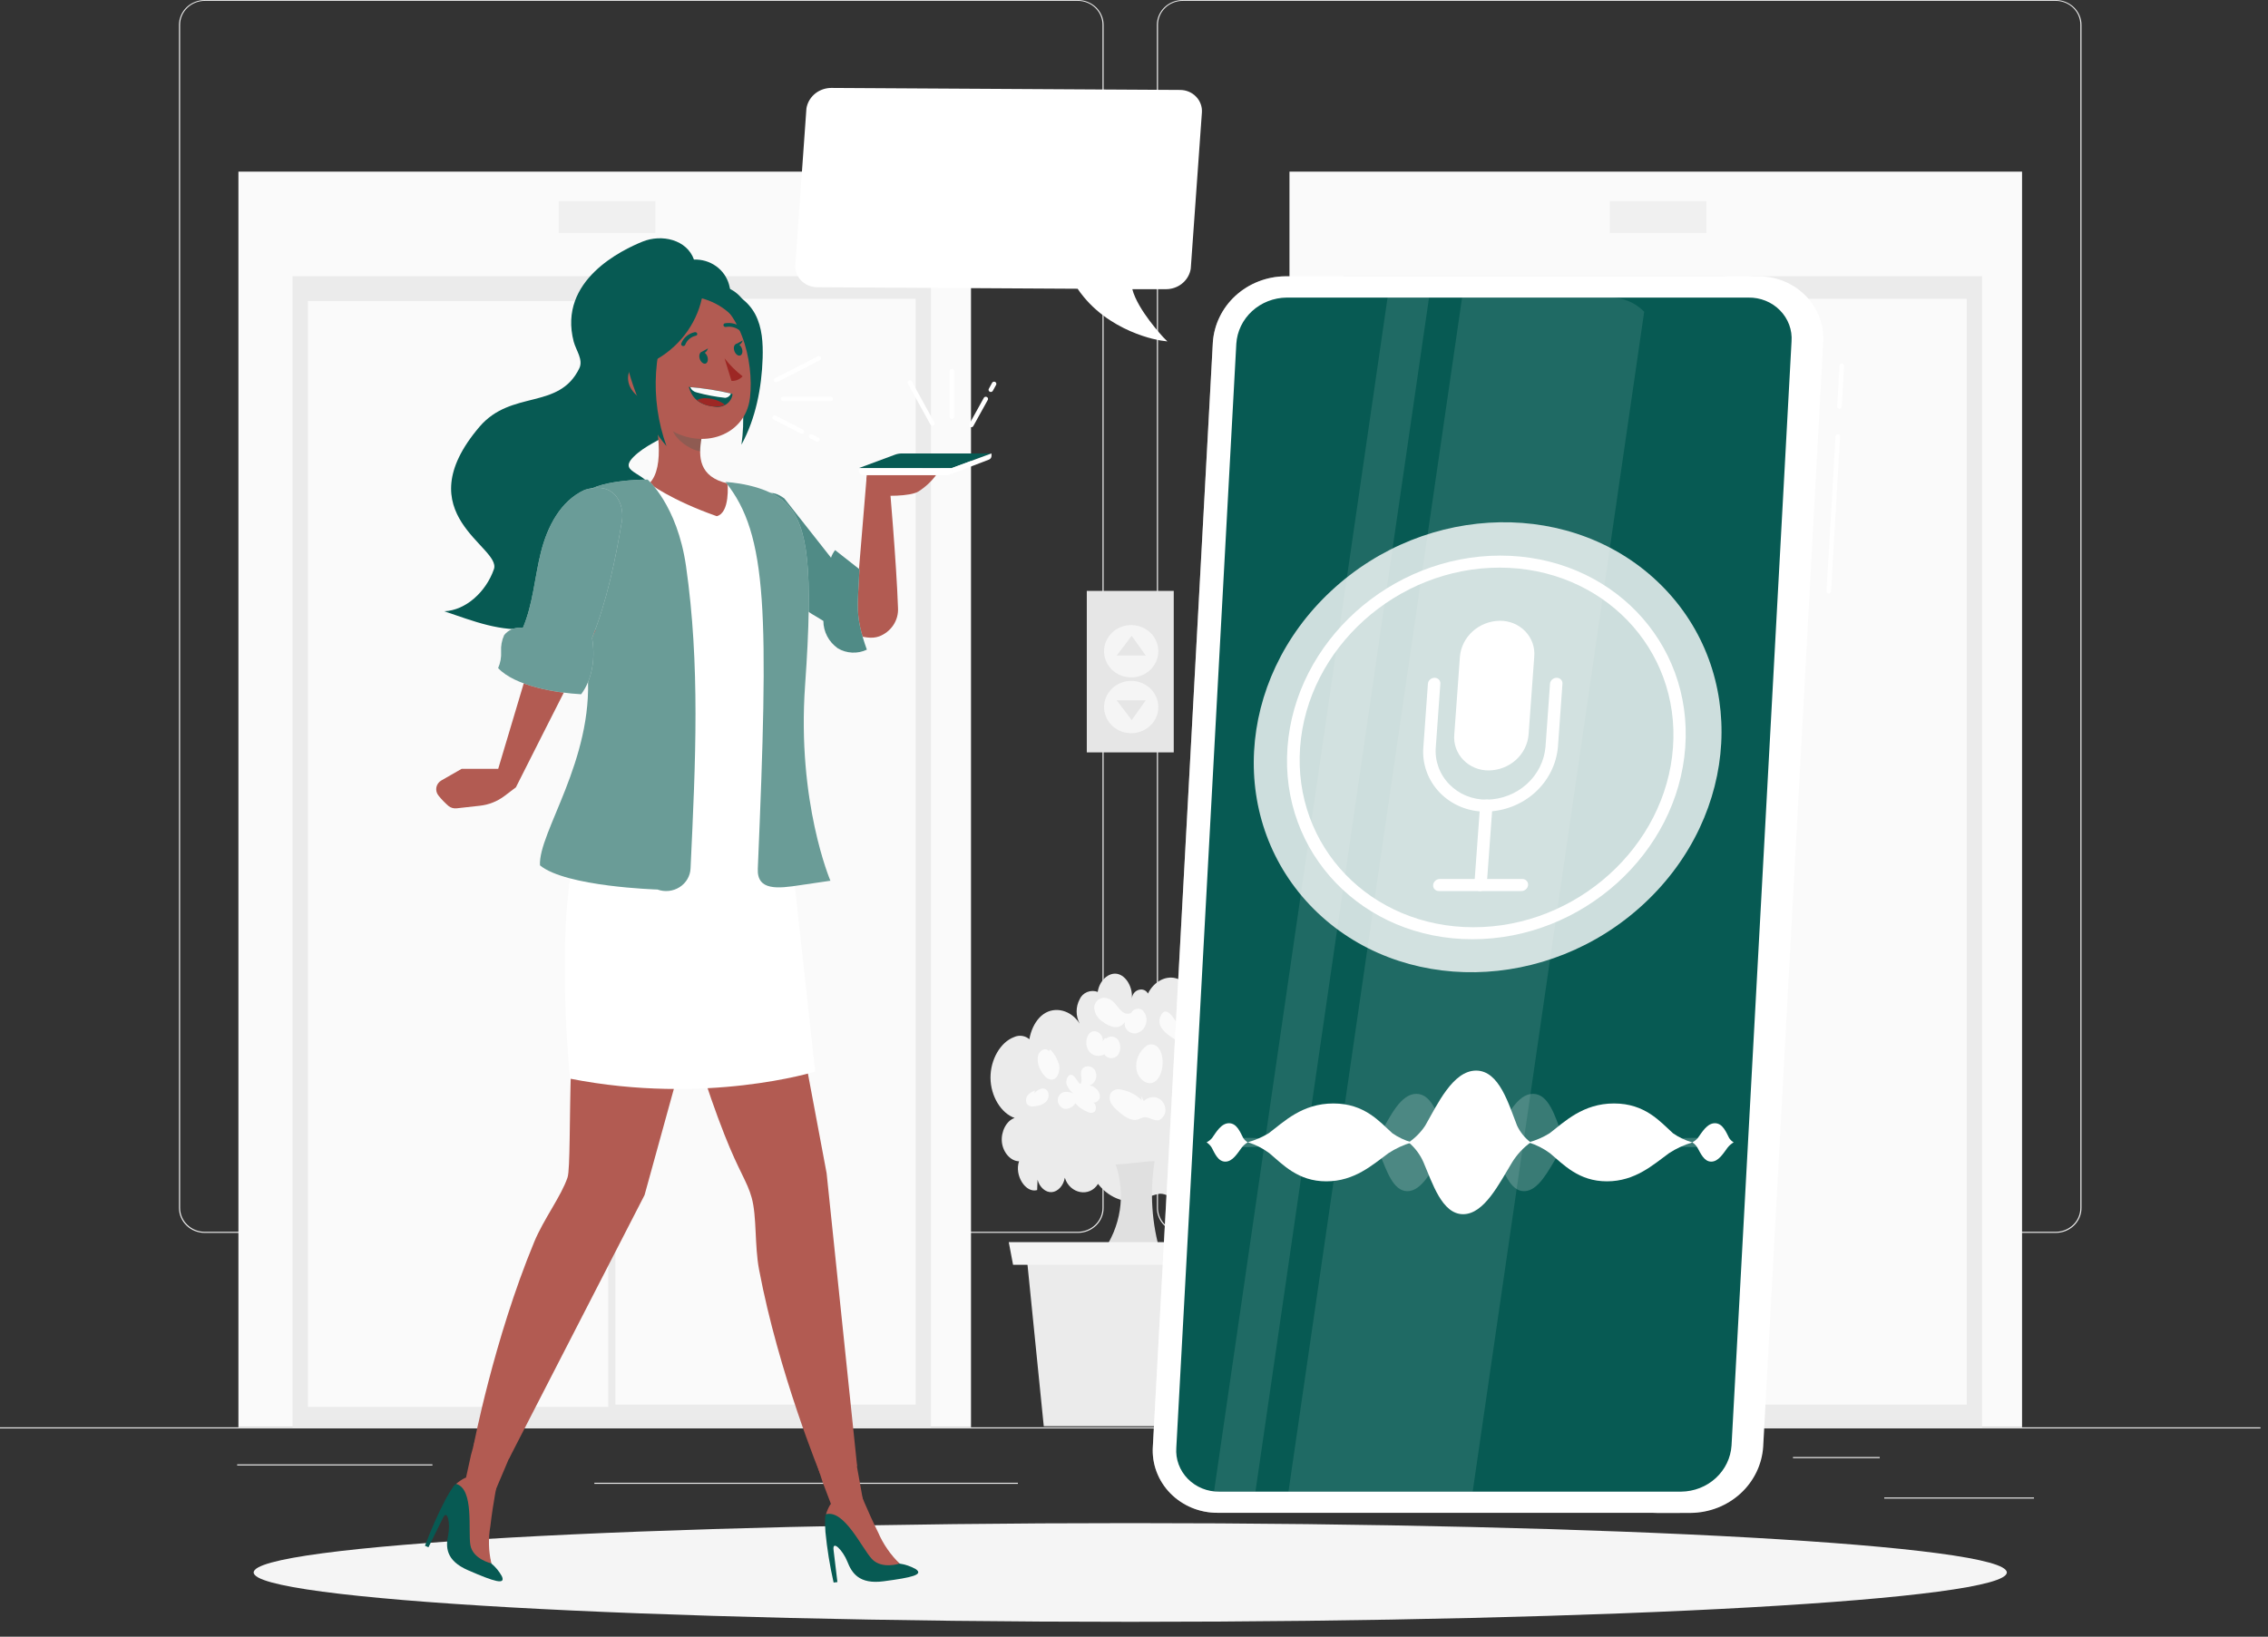 <svg width="151" height="109" viewBox="0 0 151 109" fill="none" xmlns="http://www.w3.org/2000/svg">
<rect x="0" y="0" width="151" height="109" fill="#333333" stroke="none"/>
<path d="M135.42 99.731H125.451V99.803H135.42V99.731Z" fill="#EBEBEB"/>
<path d="M99.697 100.52H97.082V100.593H99.697V100.52Z" fill="#EBEBEB"/>
<path d="M125.15 97.036H119.374V97.109H125.15V97.036Z" fill="#EBEBEB"/>
<path d="M28.791 97.524H15.79V97.597H28.791V97.524Z" fill="#EBEBEB"/>
<path d="M33.378 97.524H31.473V97.597H33.378V97.524Z" fill="#EBEBEB"/>
<path d="M67.77 98.749H39.572V98.822H67.77V98.749Z" fill="#EBEBEB"/>
<path d="M71.758 82.109H13.635C13.179 82.109 12.742 81.935 12.42 81.624C12.098 81.313 11.916 80.891 11.916 80.452V1.643C11.921 1.206 12.103 0.788 12.425 0.48C12.747 0.173 13.182 -1.67604e-05 13.635 1.22019e-09H71.758C71.984 1.22019e-09 72.207 0.043 72.416 0.126C72.625 0.21 72.814 0.332 72.974 0.486C73.133 0.64 73.26 0.822 73.346 1.023C73.433 1.225 73.477 1.44 73.477 1.658V80.452C73.477 80.669 73.433 80.885 73.346 81.086C73.26 81.287 73.133 81.47 72.974 81.624C72.814 81.778 72.625 81.9 72.416 81.983C72.207 82.067 71.984 82.109 71.758 82.109ZM13.635 0.058C13.2 0.059 12.782 0.226 12.474 0.523C12.166 0.82 11.992 1.223 11.992 1.643V80.452C11.992 80.872 12.166 81.275 12.474 81.572C12.782 81.869 13.2 82.036 13.635 82.037H71.758C72.194 82.036 72.612 81.869 72.919 81.572C73.228 81.275 73.401 80.872 73.402 80.452V1.643C73.401 1.223 73.228 0.82 72.919 0.523C72.612 0.226 72.194 0.059 71.758 0.058H13.635Z" fill="#EBEBEB"/>
<path d="M136.865 82.109H78.742C78.286 82.109 77.849 81.935 77.526 81.624C77.204 81.313 77.023 80.891 77.023 80.452V1.643C77.027 1.206 77.21 0.788 77.532 0.48C77.853 0.173 78.288 -1.67604e-05 78.742 1.22019e-09H136.865C137.321 1.22019e-09 137.758 0.175 138.08 0.486C138.402 0.796 138.583 1.218 138.583 1.658V80.452C138.583 80.891 138.402 81.313 138.08 81.624C137.758 81.935 137.321 82.109 136.865 82.109ZM78.742 0.058C78.306 0.059 77.888 0.226 77.58 0.523C77.272 0.82 77.099 1.223 77.098 1.643V80.452C77.099 80.872 77.272 81.275 77.58 81.572C77.888 81.869 78.306 82.036 78.742 82.037H136.865C137.3 82.036 137.718 81.869 138.026 81.572C138.334 81.275 138.507 80.872 138.508 80.452V1.643C138.507 1.223 138.334 0.82 138.026 0.523C137.718 0.226 137.3 0.059 136.865 0.058H78.742Z" fill="#EBEBEB"/>
<path d="M150.5 95.059H0V95.131H150.5V95.059Z" fill="#EBEBEB"/>
<path d="M134.625 11.431H85.851V95.056H134.625V11.431Z" fill="#FAFAFA"/>
<path d="M131.962 18.391H89.46V95.056H131.962V18.391Z" fill="#EBEBEB"/>
<path d="M130.944 19.903H110.948V93.543H130.944V19.903Z" fill="#FAFAFA"/>
<path d="M110.476 20.051H90.481V93.691H110.476V20.051Z" fill="#FAFAFA"/>
<path d="M113.613 13.399H107.18V15.516H113.613V13.399Z" fill="#F0F0F0"/>
<path d="M64.648 11.431H15.874V95.056H64.648V11.431Z" fill="#FAFAFA"/>
<path d="M61.982 18.391H19.48V95.056H61.982V18.391Z" fill="#EBEBEB"/>
<path d="M60.965 19.903H40.969V93.543H60.965V19.903Z" fill="#FAFAFA"/>
<path d="M40.496 20.051H20.501V93.691H40.496V20.051Z" fill="#FAFAFA"/>
<path d="M43.633 13.399H37.201V15.516H43.633V13.399Z" fill="#F0F0F0"/>
<path d="M78.146 39.353H72.357V50.108H78.146V39.353Z" fill="#E6E6E6"/>
<path d="M75.313 41.629C75.671 41.629 76.02 41.732 76.317 41.923C76.614 42.114 76.845 42.386 76.982 42.705C77.118 43.023 77.154 43.373 77.085 43.711C77.015 44.049 76.843 44.36 76.59 44.603C76.338 44.847 76.016 45.013 75.666 45.08C75.315 45.147 74.952 45.113 74.622 44.981C74.292 44.849 74.01 44.626 73.812 44.339C73.613 44.053 73.507 43.716 73.507 43.371C73.507 42.909 73.698 42.466 74.036 42.14C74.375 41.813 74.834 41.629 75.313 41.629Z" fill="#F5F5F5"/>
<path d="M76.283 43.659H74.347L75.347 42.347L76.283 43.659Z" fill="#E6E6E6"/>
<path d="M75.313 45.346C75.671 45.346 76.02 45.448 76.317 45.64C76.614 45.831 76.845 46.103 76.982 46.422C77.118 46.74 77.154 47.09 77.085 47.428C77.015 47.766 76.843 48.077 76.59 48.32C76.338 48.564 76.016 48.73 75.666 48.797C75.315 48.864 74.952 48.83 74.622 48.698C74.292 48.566 74.01 48.343 73.812 48.056C73.613 47.77 73.507 47.433 73.507 47.088C73.507 46.626 73.698 46.183 74.036 45.856C74.375 45.53 74.834 45.346 75.313 45.346Z" fill="#F5F5F5"/>
<path d="M76.283 46.641H74.347L75.347 47.956L76.283 46.641Z" fill="#E6E6E6"/>
<path d="M76.364 66.312C76.722 65.441 77.54 64.953 78.284 65.15C79.027 65.348 79.635 66.204 79.711 67.183C79.95 66.951 80.271 66.817 80.609 66.806C80.948 66.795 81.277 66.909 81.532 67.125C81.82 67.402 82.037 67.741 82.165 68.114C82.292 68.488 82.327 68.885 82.266 69.273C82.868 68.692 83.828 68.931 84.211 69.758C84.593 70.585 84.298 71.79 83.609 72.197C84.072 72.238 84.466 72.801 84.454 73.399C84.442 73.997 84.024 74.534 83.551 74.543C84.021 74.543 84.454 75.06 84.509 75.658C84.563 76.256 84.241 76.883 83.786 77.04C84.262 77.298 84.388 78.254 83.997 78.692C83.606 79.13 82.889 78.855 82.754 78.21C82.743 78.251 82.721 78.288 82.689 78.317C82.658 78.346 82.618 78.366 82.576 78.375C82.533 78.383 82.488 78.38 82.448 78.365C82.407 78.35 82.371 78.325 82.344 78.291C82.292 78.209 82.271 78.111 82.285 78.015C82.299 77.919 82.348 77.831 82.423 77.766C82.206 78.135 81.661 77.963 81.601 77.51C81.76 78.561 80.731 79.543 79.997 79.055C80.083 79.275 80.082 79.518 79.994 79.737C79.906 79.957 79.738 80.138 79.521 80.245C79.133 80.382 78.723 80.187 78.362 79.969C78.001 79.752 77.625 79.493 77.224 79.499C76.867 79.557 76.522 79.675 76.207 79.847C75.135 80.266 73.898 79.865 73.104 78.846C72.547 79.757 71.228 79.514 70.894 78.436C70.81 78.953 70.434 79.366 70.024 79.395C69.615 79.424 69.209 79.069 69.079 78.567L69.052 79.258C68.282 79.482 67.52 78.265 67.848 77.339C67.297 77.339 66.777 76.758 66.704 76.064C66.632 75.37 67.005 74.627 67.556 74.456C66.653 74.145 65.955 73.004 65.946 71.785C65.937 70.565 66.611 69.404 67.511 69.07C67.685 68.988 67.88 68.961 68.07 68.993C68.261 69.025 68.436 69.114 68.571 69.247C68.854 69.552 68.893 70.225 68.571 70.472C68.3 69.383 68.703 68.083 69.474 67.54C70.244 66.997 71.319 67.278 71.882 68.17C71.749 67.919 71.68 67.641 71.68 67.36C71.68 67.078 71.749 66.801 71.882 66.55C71.977 66.333 72.156 66.161 72.381 66.069C72.605 65.978 72.858 65.974 73.086 66.059C73.191 65.313 73.802 64.747 74.383 64.857C74.964 64.967 75.421 65.728 75.358 66.489C75.424 65.859 76.228 65.673 76.46 66.233C76.788 66.108 76.364 66.312 76.364 66.312Z" fill="#EBEBEB"/>
<path d="M76.153 73.327C76.259 73.225 76.39 73.15 76.533 73.108C76.676 73.066 76.828 73.058 76.975 73.086C77.132 73.133 77.272 73.222 77.379 73.343C77.485 73.463 77.554 73.611 77.577 73.768C77.614 73.929 77.595 74.098 77.522 74.247C77.45 74.397 77.329 74.519 77.177 74.596C76.833 74.697 76.49 74.352 76.141 74.412C76.017 74.448 75.897 74.493 75.78 74.546C75.28 74.709 74.784 74.308 74.365 73.931C74.208 73.8 74.075 73.645 73.971 73.472C73.918 73.374 73.887 73.268 73.88 73.158C73.873 73.049 73.889 72.939 73.929 72.836C73.995 72.723 74.099 72.635 74.223 72.585C74.347 72.536 74.485 72.528 74.615 72.563C75.147 72.649 75.636 72.898 76.009 73.274C76.009 73.179 75.984 73.083 75.969 72.984L76.153 73.327Z" fill="#FAFAFA"/>
<path d="M68.857 72.801C68.98 72.675 69.13 72.576 69.296 72.511C69.378 72.484 69.468 72.485 69.549 72.513C69.631 72.54 69.701 72.594 69.748 72.665C69.808 72.785 69.828 72.92 69.805 73.051C69.782 73.183 69.718 73.304 69.621 73.399C69.443 73.55 69.219 73.642 68.983 73.663C68.751 73.71 68.459 73.719 68.345 73.469C68.311 73.374 68.303 73.272 68.322 73.174C68.341 73.075 68.386 72.983 68.453 72.906C68.579 72.78 68.735 72.686 68.908 72.633L68.857 72.801Z" fill="#FAFAFA"/>
<path d="M80.367 68.17C80.617 68.316 80.831 68.514 80.992 68.75C81.154 68.985 81.259 69.252 81.3 69.532C81.333 69.712 81.327 69.941 81.198 70.037C81.149 70.061 81.095 70.074 81.04 70.074C80.985 70.074 80.93 70.061 80.882 70.037L79.548 69.651C79.774 69.74 79.979 69.872 80.15 70.04C80.243 70.141 80.311 70.26 80.351 70.388C80.39 70.517 80.4 70.653 80.379 70.786C80.352 70.926 80.275 71.053 80.162 71.145C80.049 71.237 79.907 71.289 79.759 71.291C79.478 71.261 79.217 71.135 79.025 70.934C78.891 70.834 78.781 70.708 78.701 70.564C78.621 70.421 78.572 70.263 78.558 70.101C78.558 69.75 78.916 69.427 79.136 69.651C78.611 69.474 78.125 69.204 77.703 68.855C77.531 68.728 77.39 68.566 77.288 68.382C77.234 68.28 77.202 68.168 77.195 68.054C77.187 67.939 77.205 67.825 77.246 67.717C77.7 66.704 78.278 68.188 78.558 68.321C79.1 68.579 79.702 67.825 80.367 68.17Z" fill="#FAFAFA"/>
<path d="M82.453 72.49C82.48 72.586 82.483 72.687 82.463 72.785C82.442 72.883 82.399 72.975 82.335 73.053C82.304 73.085 82.265 73.108 82.222 73.119C82.178 73.131 82.133 73.132 82.089 73.121C82.046 73.11 82.006 73.088 81.974 73.057C81.942 73.026 81.919 72.988 81.908 72.946C82.233 73.036 82.515 73.231 82.709 73.498C82.895 73.805 82.85 74.34 82.552 74.459C82.454 74.479 82.353 74.475 82.256 74.449C82.16 74.423 82.071 74.374 81.998 74.308C81.507 73.977 81.046 73.606 80.62 73.199C80.645 73.286 80.652 73.377 80.64 73.468C80.627 73.557 80.596 73.644 80.547 73.722C80.499 73.8 80.434 73.867 80.358 73.92C80.281 73.973 80.194 74.01 80.102 74.029C79.753 74.014 79.422 73.873 79.175 73.634C78.826 73.376 78.426 72.978 78.516 72.493C78.532 72.403 78.569 72.317 78.623 72.241C78.678 72.166 78.749 72.103 78.831 72.056C78.913 72.01 79.005 71.981 79.099 71.972C79.194 71.964 79.29 71.975 79.38 72.005C79.73 72.185 80.02 72.457 80.216 72.789C80.181 72.707 80.163 72.618 80.164 72.528C80.165 72.439 80.185 72.35 80.224 72.269C80.262 72.187 80.317 72.114 80.385 72.053C80.454 71.993 80.535 71.947 80.623 71.918C80.794 71.915 80.962 71.957 81.11 72.04C81.257 72.123 81.378 72.244 81.46 72.388C81.086 72.139 81.005 71.491 81.502 71.416C81.824 71.355 82.375 72.159 82.453 72.49Z" fill="#FAFAFA"/>
<path d="M72.264 71.036C72.341 71.012 72.423 71.006 72.503 71.017C72.583 71.028 72.659 71.055 72.727 71.098C72.794 71.141 72.852 71.198 72.894 71.264C72.936 71.331 72.962 71.405 72.971 71.483C73.013 71.645 72.993 71.818 72.914 71.967C72.835 72.117 72.702 72.233 72.541 72.296C72.657 72.311 72.768 72.352 72.866 72.414C72.963 72.477 73.046 72.559 73.107 72.656C73.195 72.773 73.237 72.917 73.227 73.062C73.216 73.159 73.169 73.25 73.096 73.317C73.023 73.385 72.928 73.426 72.827 73.434C72.641 73.422 72.461 73.361 72.309 73.257C72.495 73.258 72.675 73.322 72.818 73.437C72.896 73.511 72.946 73.609 72.96 73.714C72.975 73.819 72.952 73.926 72.896 74.017C72.84 74.069 72.769 74.103 72.692 74.113C72.615 74.124 72.537 74.111 72.469 74.076C72.127 73.952 71.825 73.745 71.593 73.475C71.521 73.598 71.413 73.699 71.284 73.765C71.154 73.831 71.007 73.861 70.861 73.849C70.709 73.801 70.581 73.699 70.504 73.564C70.426 73.429 70.404 73.27 70.443 73.12C70.469 73.018 70.526 72.926 70.606 72.855C70.686 72.783 70.787 72.736 70.894 72.72C71.095 72.705 71.296 72.743 71.475 72.83C71.256 72.672 71.093 72.453 71.009 72.203C70.939 71.93 71.09 71.561 71.325 71.581C71.559 71.602 71.725 72.046 71.927 72.203C72.18 71.904 71.698 71.291 72.264 71.036Z" fill="#FAFAFA"/>
<path d="M77.02 69.683C77.321 69.93 77.423 70.42 77.405 70.862C77.381 71.349 77.198 71.872 76.833 72.067C76.349 72.325 75.747 71.834 75.659 71.195C75.621 70.895 75.668 70.59 75.795 70.313C75.921 70.036 76.123 69.797 76.379 69.622C76.48 69.568 76.595 69.546 76.709 69.556C76.824 69.567 76.932 69.611 77.02 69.683Z" fill="#FAFAFA"/>
<path d="M73.652 69.169L73.525 69.299C73.568 69.227 73.629 69.165 73.701 69.119C73.774 69.073 73.857 69.045 73.944 69.037C74.03 69.028 74.117 69.04 74.198 69.071C74.279 69.102 74.351 69.152 74.407 69.215C74.525 69.372 74.588 69.561 74.588 69.754C74.588 69.947 74.525 70.136 74.407 70.292C74.351 70.356 74.279 70.405 74.199 70.436C74.119 70.467 74.032 70.479 73.945 70.472C73.859 70.464 73.776 70.437 73.703 70.392C73.63 70.347 73.569 70.286 73.525 70.214C73.352 70.314 73.146 70.345 72.949 70.3C72.753 70.255 72.583 70.137 72.475 69.973C72.228 69.613 72.285 68.983 72.619 68.751C72.954 68.518 73.459 68.867 73.423 69.331L73.57 69.134L73.652 69.169Z" fill="#FAFAFA"/>
<path d="M69.931 69.901C70.201 70.181 70.398 70.519 70.506 70.888C70.594 71.283 70.449 71.785 70.124 71.884C69.799 71.982 69.495 71.66 69.311 71.323C69.118 71.013 69.049 70.646 69.116 70.29C69.212 69.941 69.621 69.735 69.826 69.999L69.931 69.901Z" fill="#FAFAFA"/>
<path d="M75.292 67.52C75.314 67.447 75.353 67.38 75.407 67.324C75.461 67.269 75.528 67.227 75.603 67.202C75.677 67.177 75.757 67.169 75.835 67.18C75.913 67.191 75.987 67.22 76.051 67.264C76.178 67.388 76.267 67.542 76.308 67.711C76.35 67.88 76.342 68.057 76.285 68.222C76.24 68.375 76.152 68.513 76.03 68.619C75.908 68.726 75.758 68.798 75.596 68.826C75.495 68.833 75.394 68.817 75.3 68.781C75.206 68.744 75.122 68.688 75.053 68.616C74.984 68.545 74.933 68.459 74.903 68.366C74.873 68.272 74.865 68.174 74.88 68.077C74.809 68.192 74.705 68.283 74.581 68.341C74.457 68.399 74.318 68.42 74.181 68.403C73.914 68.351 73.664 68.236 73.453 68.069C73.275 67.967 73.127 67.824 73.022 67.652C72.917 67.481 72.858 67.286 72.851 67.087C72.86 66.933 72.922 66.787 73.027 66.671C73.132 66.555 73.275 66.477 73.432 66.448C73.58 66.445 73.727 66.475 73.86 66.537C73.994 66.597 74.111 66.688 74.203 66.8C74.371 66.977 74.504 67.192 74.693 67.349C74.77 67.431 74.874 67.486 74.987 67.506C75.1 67.525 75.217 67.508 75.319 67.456L75.292 67.52Z" fill="#FAFAFA"/>
<path d="M74.278 77.548C74.617 78.528 74.712 79.572 74.555 80.594C74.398 81.616 73.994 82.588 73.374 83.431C74.723 83.431 75.93 83.521 77.287 83.521C76.679 81.513 76.538 79.4 76.875 77.334C76.111 77.334 75.027 77.548 74.278 77.548Z" fill="#E0E0E0"/>
<path d="M69.492 94.986H81.156L82.296 83.648H68.351L69.492 94.986Z" fill="#EBEBEB"/>
<path d="M67.448 84.232H83.317L83.6 82.725H67.162L67.448 84.232Z" fill="#F5F5F5"/>
<path d="M75.25 108.011C107.482 108.011 133.611 106.539 133.611 104.724C133.611 102.909 107.482 101.438 75.25 101.438C43.018 101.438 16.889 102.909 16.889 104.724C16.889 106.539 43.018 108.011 75.25 108.011Z" fill="#F5F5F5"/>
<path d="M117.047 18.402H114.536C115.128 18.396 115.715 18.507 116.26 18.73C116.805 18.952 117.297 19.281 117.704 19.695C118.111 20.11 118.425 20.601 118.626 21.138C118.828 21.674 118.912 22.246 118.874 22.815L114.877 96.345C114.8 97.531 114.261 98.646 113.367 99.464C112.474 100.283 111.293 100.745 110.061 100.758H112.574C113.806 100.745 114.987 100.283 115.881 99.464C116.774 98.646 117.313 97.531 117.39 96.345L121.384 22.815C121.422 22.246 121.338 21.674 121.137 21.138C120.935 20.601 120.621 20.11 120.214 19.695C119.807 19.281 119.315 18.952 118.77 18.73C118.225 18.507 117.639 18.396 117.047 18.402Z" fill="white"/>
<path opacity="0.1" d="M117.047 18.402H114.536C115.128 18.396 115.715 18.507 116.26 18.73C116.805 18.952 117.297 19.281 117.704 19.695C118.111 20.11 118.425 20.601 118.626 21.138C118.828 21.674 118.912 22.246 118.874 22.815L114.877 96.345C114.8 97.531 114.261 98.646 113.367 99.464C112.474 100.283 111.293 100.745 110.061 100.758H112.574C113.806 100.745 114.987 100.283 115.881 99.464C116.774 98.646 117.313 97.531 117.39 96.345L121.384 22.815C121.422 22.246 121.338 21.674 121.137 21.138C120.935 20.601 120.621 20.11 120.214 19.695C119.807 19.281 119.315 18.952 118.77 18.73C118.225 18.507 117.639 18.396 117.047 18.402Z" fill="white"/>
<path d="M111.824 100.75H81.077C80.488 100.754 79.903 100.641 79.361 100.418C78.818 100.195 78.329 99.867 77.923 99.454C77.518 99.041 77.205 98.552 77.004 98.017C76.803 97.482 76.718 96.913 76.755 96.345L80.749 22.815C80.826 21.629 81.365 20.515 82.258 19.696C83.152 18.878 84.333 18.415 85.565 18.402H116.297C116.889 18.396 117.476 18.507 118.021 18.73C118.566 18.952 119.058 19.281 119.465 19.695C119.872 20.11 120.186 20.601 120.387 21.138C120.589 21.674 120.673 22.246 120.635 22.815L116.64 96.345C116.562 97.53 116.021 98.642 115.128 99.459C114.235 100.276 113.055 100.737 111.824 100.75Z" fill="white"/>
<path opacity="0.4" d="M111.824 100.75H81.077C80.488 100.754 79.903 100.641 79.361 100.418C78.818 100.195 78.329 99.867 77.923 99.454C77.518 99.041 77.205 98.552 77.004 98.017C76.803 97.482 76.718 96.913 76.755 96.345L80.749 22.815C80.826 21.629 81.365 20.515 82.258 19.696C83.152 18.878 84.333 18.415 85.565 18.402H116.297C116.889 18.396 117.476 18.507 118.021 18.73C118.566 18.952 119.058 19.281 119.465 19.695C119.872 20.11 120.186 20.601 120.387 21.138C120.589 21.674 120.673 22.246 120.635 22.815L116.64 96.345C116.562 97.53 116.021 98.642 115.128 99.459C114.235 100.276 113.055 100.737 111.824 100.75Z" fill="white"/>
<path d="M85.662 19.819C84.805 19.828 83.983 20.15 83.361 20.72C82.74 21.29 82.365 22.065 82.312 22.891L78.317 96.418C78.289 96.795 78.342 97.175 78.474 97.531C78.606 97.888 78.814 98.214 79.084 98.489C79.353 98.764 79.68 98.982 80.042 99.129C80.404 99.276 80.793 99.348 81.186 99.341H111.933C112.79 99.331 113.612 99.009 114.233 98.439C114.854 97.87 115.229 97.095 115.283 96.269L119.278 22.743C119.306 22.365 119.253 21.985 119.121 21.628C118.988 21.271 118.781 20.945 118.51 20.67C118.24 20.395 117.914 20.177 117.551 20.03C117.189 19.884 116.799 19.812 116.406 19.819H85.662Z" fill="#075A53"/>
<path d="M98.277 71.3C99.824 71.3 100.447 73.553 101.004 74.964C101.209 75.4 101.518 75.784 101.907 76.082C101.413 76.442 100.996 76.891 100.679 77.403C99.824 78.805 98.818 80.864 97.413 80.864C96.007 80.864 95.375 78.805 94.773 77.403C94.552 76.896 94.214 76.444 93.786 76.082C94.227 75.783 94.602 75.403 94.89 74.964C95.7 73.553 96.729 71.3 98.277 71.3Z" fill="white"/>
<path d="M81.824 74.805C82.351 74.805 82.573 75.409 82.772 75.789C82.849 75.906 82.952 76.005 83.073 76.079C82.915 76.171 82.776 76.293 82.667 76.436C82.384 76.811 82.065 77.363 81.58 77.363C81.096 77.363 80.876 76.811 80.677 76.436C80.592 76.294 80.475 76.172 80.334 76.079C80.474 76.006 80.598 75.908 80.698 75.789C80.969 75.409 81.3 74.805 81.824 74.805Z" fill="white"/>
<path d="M114.176 74.805C114.7 74.805 114.925 75.409 115.124 75.789C115.2 75.907 115.303 76.006 115.425 76.079C115.266 76.172 115.127 76.293 115.016 76.436C114.736 76.811 114.414 77.363 113.932 77.363C113.45 77.363 113.228 76.811 113.014 76.436C112.93 76.293 112.812 76.171 112.671 76.079C112.811 76.006 112.936 75.907 113.038 75.789C113.318 75.409 113.652 74.805 114.176 74.805Z" fill="white"/>
<path d="M88.777 73.489C90.857 73.489 91.853 74.709 92.705 75.475C93.097 75.747 93.534 75.952 93.996 76.082C93.444 76.244 92.921 76.486 92.443 76.799C91.396 77.56 90.195 78.675 88.305 78.675C86.414 78.675 85.418 77.56 84.509 76.799C84.079 76.478 83.594 76.231 83.076 76.07C83.572 75.936 84.045 75.732 84.479 75.464C85.484 74.709 86.688 73.489 88.777 73.489Z" fill="white"/>
<path d="M107.458 73.489C109.537 73.489 110.537 74.709 111.386 75.475C111.777 75.747 112.214 75.952 112.677 76.082C112.125 76.245 111.601 76.487 111.124 76.799C110.076 77.56 108.875 78.675 106.988 78.675C105.101 78.675 104.101 77.56 103.189 76.799C102.761 76.483 102.279 76.24 101.766 76.082C102.262 75.948 102.735 75.744 103.168 75.475C104.165 74.709 105.384 73.489 107.458 73.489Z" fill="white"/>
<g opacity="0.2">
<path d="M94.3 72.848C95.348 72.848 95.769 74.375 96.148 75.33C96.284 75.625 96.49 75.885 96.75 76.088C96.416 76.333 96.133 76.637 95.917 76.985C95.336 77.937 94.655 79.331 93.701 79.331C92.747 79.331 92.32 77.937 91.913 76.985C91.763 76.641 91.535 76.335 91.245 76.088C91.544 75.886 91.798 75.628 91.992 75.33C92.552 74.375 93.25 72.848 94.3 72.848Z" fill="white"/>
</g>
<g opacity="0.2">
<path d="M88.566 75.379C89.279 75.379 89.979 75.567 90.589 75.922C90.804 76 91.027 76.056 91.254 76.088C90.992 76.13 90.733 76.196 90.484 76.285C89.852 76.606 89.151 76.782 88.437 76.799C87.75 76.79 87.077 76.613 86.481 76.285C86.245 76.195 85.999 76.129 85.749 76.088C85.985 76.055 86.217 75.999 86.441 75.922C87.092 75.574 87.822 75.388 88.566 75.379Z" fill="white"/>
</g>
<g opacity="0.2">
<path d="M83.112 75.78C83.804 75.776 84.494 75.856 85.165 76.018C85.37 76.059 85.836 76.088 85.836 76.088C85.836 76.088 85.379 76.12 85.078 76.175C84.415 76.319 83.738 76.393 83.058 76.395C82.39 76.394 81.725 76.32 81.074 76.175C80.773 76.12 80.334 76.088 80.334 76.088C80.334 76.088 80.807 76.059 81.017 76.018C81.703 75.858 82.406 75.778 83.112 75.78Z" fill="white"/>
</g>
<g opacity="0.2">
<path d="M107.343 75.379C106.599 75.388 105.868 75.574 105.218 75.922C104.993 75.999 104.761 76.055 104.525 76.088C104.776 76.129 105.021 76.195 105.257 76.285C105.854 76.613 106.527 76.79 107.213 76.799C107.928 76.782 108.628 76.606 109.26 76.285C109.51 76.196 109.768 76.13 110.031 76.088C109.803 76.056 109.58 76 109.365 75.922C108.755 75.567 108.056 75.379 107.343 75.379Z" fill="white"/>
</g>
<g opacity="0.2">
<path d="M112.722 75.78C112.012 75.777 111.304 75.856 110.615 76.018C110.401 76.059 109.928 76.088 109.928 76.088C109.928 76.088 110.383 76.12 110.672 76.175C111.321 76.32 111.986 76.394 112.652 76.395C113.333 76.393 114.011 76.319 114.675 76.175C114.976 76.12 115.434 76.088 115.434 76.088C115.434 76.088 114.964 76.059 114.759 76.018C114.093 75.856 113.408 75.776 112.722 75.78Z" fill="white"/>
</g>
<g opacity="0.2">
<path d="M102.066 72.848C103.117 72.848 103.535 74.375 103.915 75.33C104.05 75.625 104.256 75.885 104.517 76.088C104.182 76.333 103.899 76.637 103.683 76.985C103.105 77.937 102.422 79.331 101.47 79.331C100.519 79.331 100.089 77.937 99.68 76.985C99.531 76.641 99.302 76.334 99.011 76.088C99.31 75.886 99.564 75.628 99.758 75.33C100.318 74.375 101.016 72.848 102.066 72.848Z" fill="white"/>
</g>
<g opacity="0.2">
<path d="M97.955 75.379C98.385 75.379 98.584 75.713 98.755 75.922C98.831 75.995 98.921 76.051 99.02 76.088C98.9 76.135 98.789 76.201 98.692 76.285C98.472 76.494 98.216 76.799 97.825 76.799C97.434 76.799 97.223 76.494 97.049 76.285C96.964 76.2 96.861 76.132 96.748 76.088C96.858 76.052 96.96 75.995 97.049 75.922C97.262 75.713 97.524 75.379 97.955 75.379Z" fill="white"/>
</g>
<g opacity="0.1">
<path d="M98.048 99.341H85.785L97.344 19.819H107.213C107.636 19.817 108.055 19.899 108.444 20.062C108.832 20.224 109.18 20.463 109.468 20.762L98.048 99.341Z" fill="white"/>
<path d="M83.585 99.341H80.828L92.383 19.819H95.143L83.585 99.341Z" fill="white"/>
</g>
<g opacity="0.8">
<path d="M109.466 60.175C115.857 54.222 116.372 44.736 110.616 38.987C104.861 33.238 95.015 33.403 88.624 39.356C82.234 45.309 81.719 54.795 87.474 60.544C93.23 66.293 103.076 66.127 109.466 60.175Z" fill="white"/>
</g>
<path d="M98.033 62.552C90.734 62.552 85.207 56.82 85.719 49.777C86.231 42.733 92.585 37.002 99.887 37.002C107.189 37.002 112.713 42.733 112.201 49.777C111.689 56.82 105.35 62.552 98.033 62.552ZM99.839 37.803C92.994 37.803 87.037 43.174 86.559 49.779C86.08 56.385 91.257 61.753 98.105 61.753C104.953 61.753 110.907 56.382 111.385 49.779C111.864 43.177 106.671 37.803 99.827 37.803H99.839Z" fill="white"/>
<path d="M97.01 46.362L97.199 43.729C97.257 43.086 97.56 42.486 98.049 42.045C98.538 41.604 99.179 41.354 99.848 41.342C100.166 41.338 100.482 41.398 100.775 41.518C101.068 41.639 101.331 41.818 101.548 42.042C101.764 42.267 101.93 42.534 102.033 42.824C102.136 43.115 102.175 43.423 102.148 43.729L101.771 48.923C101.717 49.567 101.416 50.169 100.927 50.61C100.438 51.051 99.795 51.301 99.126 51.31C98.807 51.314 98.491 51.254 98.198 51.133C97.905 51.013 97.642 50.834 97.425 50.609C97.208 50.384 97.042 50.118 96.939 49.828C96.835 49.537 96.796 49.229 96.823 48.923L97.01 46.362Z" fill="white"/>
<path d="M98.927 54.05C98.352 54.058 97.781 53.95 97.252 53.731C96.723 53.514 96.247 53.191 95.855 52.785C95.463 52.379 95.164 51.898 94.977 51.373C94.789 50.848 94.718 50.292 94.767 49.739L95.068 45.538C95.077 45.43 95.127 45.329 95.209 45.256C95.291 45.182 95.399 45.141 95.51 45.14C95.564 45.139 95.617 45.148 95.666 45.169C95.715 45.188 95.759 45.218 95.795 45.256C95.832 45.293 95.859 45.338 95.877 45.386C95.894 45.435 95.9 45.486 95.896 45.538L95.595 49.739C95.554 50.19 95.612 50.643 95.765 51.071C95.918 51.499 96.161 51.891 96.481 52.222C96.8 52.553 97.188 52.817 97.619 52.994C98.05 53.172 98.515 53.261 98.984 53.255C99.973 53.242 100.921 52.875 101.644 52.225C102.368 51.575 102.814 50.689 102.897 49.739L103.198 45.538C103.207 45.43 103.257 45.329 103.339 45.256C103.421 45.182 103.529 45.141 103.641 45.14C103.694 45.139 103.747 45.148 103.796 45.169C103.845 45.188 103.889 45.218 103.925 45.256C103.961 45.293 103.989 45.338 104.007 45.386C104.024 45.435 104.03 45.486 104.026 45.538L103.725 49.739C103.623 50.904 103.076 51.991 102.189 52.788C101.302 53.585 100.139 54.035 98.927 54.05Z" fill="white"/>
<path d="M98.542 59.343C98.488 59.344 98.434 59.335 98.385 59.314C98.335 59.294 98.291 59.264 98.255 59.225C98.218 59.187 98.191 59.142 98.174 59.093C98.157 59.044 98.151 58.992 98.156 58.94L98.542 53.647C98.551 53.539 98.601 53.439 98.683 53.365C98.765 53.292 98.872 53.25 98.984 53.249C99.037 53.248 99.09 53.258 99.139 53.278C99.188 53.298 99.232 53.328 99.269 53.365C99.305 53.403 99.333 53.447 99.35 53.496C99.368 53.544 99.374 53.596 99.369 53.647L98.984 58.94C98.977 59.048 98.927 59.15 98.845 59.225C98.763 59.3 98.654 59.342 98.542 59.343Z" fill="white"/>
<path d="M101.287 59.343H95.799C95.746 59.344 95.693 59.334 95.644 59.313C95.594 59.293 95.55 59.263 95.514 59.224C95.478 59.186 95.451 59.141 95.434 59.092C95.417 59.043 95.412 58.991 95.417 58.94C95.426 58.832 95.476 58.731 95.558 58.657C95.64 58.583 95.747 58.541 95.859 58.539H101.347C101.401 58.538 101.454 58.547 101.504 58.567C101.554 58.587 101.599 58.617 101.635 58.655C101.672 58.693 101.701 58.738 101.718 58.787C101.736 58.836 101.743 58.888 101.738 58.94C101.73 59.05 101.678 59.153 101.595 59.227C101.511 59.302 101.401 59.344 101.287 59.343Z" fill="white"/>
<path d="M121.749 39.519C121.729 39.518 121.71 39.513 121.692 39.504C121.674 39.496 121.658 39.484 121.645 39.47C121.632 39.456 121.622 39.439 121.615 39.421C121.609 39.403 121.606 39.384 121.607 39.365L122.209 29.052C122.21 29.032 122.215 29.013 122.223 28.996C122.232 28.978 122.244 28.963 122.259 28.95C122.273 28.937 122.291 28.927 122.31 28.92C122.329 28.914 122.349 28.911 122.369 28.912C122.408 28.916 122.445 28.934 122.471 28.962C122.497 28.991 122.511 29.028 122.51 29.066L121.908 39.382C121.907 39.401 121.903 39.42 121.894 39.438C121.886 39.455 121.874 39.471 121.859 39.483C121.844 39.496 121.826 39.506 121.807 39.512C121.789 39.518 121.769 39.52 121.749 39.519Z" fill="white"/>
<path d="M122.459 27.226C122.439 27.225 122.42 27.221 122.402 27.213C122.385 27.204 122.369 27.193 122.355 27.179C122.342 27.165 122.332 27.149 122.326 27.131C122.319 27.113 122.316 27.094 122.318 27.075L122.474 24.351C122.477 24.313 122.496 24.278 122.525 24.252C122.555 24.227 122.594 24.213 122.634 24.215C122.653 24.216 122.673 24.221 122.691 24.229C122.708 24.238 122.724 24.249 122.738 24.264C122.751 24.278 122.761 24.294 122.767 24.313C122.774 24.331 122.776 24.35 122.775 24.369L122.619 27.089C122.618 27.108 122.612 27.127 122.604 27.144C122.595 27.162 122.583 27.177 122.568 27.19C122.553 27.202 122.536 27.212 122.517 27.218C122.499 27.224 122.479 27.227 122.459 27.226Z" fill="white"/>
<path d="M79.871 7.482L79.136 17.793C79.133 17.858 79.124 17.923 79.109 17.987C79.034 18.309 78.846 18.598 78.578 18.803C78.31 19.009 77.977 19.121 77.634 19.119H75.202C75.461 20.571 77.33 22.548 77.33 22.548C77.33 22.548 73.787 22.066 71.831 19.099L54.415 18.997C54.235 19 54.056 18.966 53.891 18.898C53.725 18.831 53.575 18.73 53.452 18.604C53.328 18.478 53.234 18.328 53.174 18.164C53.114 18 53.089 17.826 53.103 17.653L53.834 7.343C53.837 7.278 53.846 7.213 53.858 7.148C53.936 6.826 54.124 6.539 54.393 6.333C54.661 6.127 54.993 6.014 55.336 6.013L78.558 6.147C78.737 6.145 78.915 6.179 79.079 6.247C79.244 6.314 79.393 6.414 79.516 6.539C79.639 6.664 79.734 6.813 79.795 6.975C79.856 7.137 79.882 7.31 79.871 7.482Z" fill="white"/>
<path d="M77.724 22.737L77.309 22.682C77.273 22.682 73.727 22.162 71.746 19.23L54.415 19.131C54.214 19.13 54.016 19.09 53.831 19.014C53.646 18.937 53.48 18.826 53.34 18.687C53.205 18.546 53.102 18.38 53.035 18.2C52.968 18.019 52.94 17.827 52.952 17.636L53.683 7.32C53.686 7.247 53.696 7.175 53.714 7.105C53.8 6.751 54.008 6.435 54.303 6.208C54.599 5.982 54.965 5.858 55.342 5.856L78.558 5.99C78.758 5.989 78.957 6.027 79.141 6.103C79.325 6.179 79.49 6.291 79.628 6.432C79.765 6.572 79.871 6.739 79.938 6.92C80.006 7.102 80.034 7.295 80.021 7.488L79.286 17.795C79.284 17.868 79.273 17.94 79.256 18.01C79.172 18.366 78.965 18.683 78.669 18.91C78.373 19.137 78.006 19.26 77.628 19.259H75.388C75.744 20.644 77.423 22.426 77.441 22.453L77.724 22.737ZM55.291 6.147C54.99 6.157 54.702 6.262 54.469 6.447C54.237 6.631 54.074 6.883 54.005 7.166C53.994 7.222 53.987 7.28 53.984 7.337L53.253 17.65C53.242 17.802 53.263 17.955 53.315 18.099C53.366 18.244 53.448 18.376 53.554 18.489C53.666 18.6 53.799 18.688 53.946 18.748C54.093 18.809 54.252 18.84 54.412 18.841L71.906 18.942L71.951 19.009C73.456 21.282 75.93 22.075 76.918 22.307C76.373 21.68 75.25 20.275 75.048 19.131L75.018 18.96H77.628C77.936 18.959 78.235 18.859 78.476 18.674C78.717 18.488 78.886 18.23 78.955 17.941C78.969 17.884 78.978 17.827 78.979 17.769L79.714 7.459C79.723 7.308 79.7 7.156 79.646 7.014C79.592 6.871 79.509 6.741 79.401 6.63C79.293 6.52 79.163 6.432 79.018 6.372C78.874 6.312 78.718 6.28 78.561 6.28L55.342 6.147H55.291Z" fill="white"/>
<path d="M76.843 9.309H56.137V9.599H76.843V9.309Z" fill="white"/>
<path d="M76.647 12.157H55.941V12.447H76.647V12.157Z" fill="white"/>
<path d="M76.454 15.005H55.748V15.295H76.454V15.005Z" fill="white"/>
<path d="M51.682 25.46C51.647 25.461 51.614 25.45 51.586 25.43C51.559 25.41 51.54 25.381 51.532 25.349C51.523 25.317 51.527 25.283 51.542 25.253C51.556 25.223 51.581 25.199 51.612 25.184L54.451 23.733C54.468 23.724 54.488 23.718 54.507 23.716C54.527 23.714 54.547 23.716 54.566 23.722C54.585 23.727 54.603 23.737 54.618 23.749C54.634 23.761 54.646 23.776 54.655 23.794C54.665 23.81 54.671 23.829 54.672 23.848C54.674 23.866 54.672 23.886 54.666 23.904C54.66 23.922 54.651 23.939 54.638 23.953C54.625 23.968 54.61 23.98 54.592 23.988L51.754 25.44C51.732 25.452 51.707 25.459 51.682 25.46Z" fill="white"/>
<path d="M55.306 26.712H52.142C52.102 26.711 52.065 26.695 52.037 26.668C52.009 26.641 51.992 26.605 51.992 26.567C51.992 26.528 52.008 26.491 52.036 26.464C52.064 26.437 52.102 26.421 52.142 26.421H55.306C55.346 26.421 55.384 26.437 55.412 26.464C55.44 26.491 55.456 26.528 55.456 26.567C55.455 26.605 55.439 26.641 55.411 26.668C55.383 26.695 55.345 26.711 55.306 26.712Z" fill="white"/>
<path d="M54.424 29.421C54.4 29.421 54.376 29.415 54.355 29.403L53.942 29.191C53.924 29.183 53.907 29.171 53.893 29.157C53.879 29.142 53.868 29.125 53.862 29.106C53.855 29.087 53.852 29.067 53.854 29.047C53.856 29.027 53.861 29.008 53.871 28.99C53.881 28.973 53.894 28.957 53.91 28.945C53.927 28.933 53.945 28.924 53.965 28.919C53.985 28.913 54.006 28.912 54.026 28.915C54.047 28.918 54.066 28.925 54.084 28.936L54.496 29.145C54.531 29.164 54.556 29.195 54.568 29.232C54.579 29.268 54.575 29.308 54.556 29.342C54.544 29.366 54.525 29.385 54.502 29.399C54.478 29.413 54.451 29.42 54.424 29.421Z" fill="white"/>
<path d="M53.389 28.886C53.363 28.886 53.339 28.88 53.316 28.869L51.51 27.94C51.491 27.932 51.474 27.92 51.461 27.905C51.447 27.89 51.436 27.873 51.429 27.854C51.423 27.835 51.42 27.815 51.422 27.796C51.423 27.776 51.429 27.756 51.439 27.739C51.449 27.721 51.462 27.706 51.478 27.694C51.495 27.681 51.513 27.672 51.533 27.667C51.553 27.662 51.574 27.661 51.594 27.664C51.615 27.667 51.634 27.674 51.652 27.684L53.458 28.613C53.475 28.622 53.491 28.634 53.504 28.648C53.516 28.663 53.526 28.68 53.532 28.698C53.538 28.716 53.54 28.735 53.538 28.754C53.536 28.773 53.53 28.791 53.521 28.808C53.508 28.831 53.489 28.851 53.466 28.865C53.443 28.879 53.416 28.886 53.389 28.886Z" fill="white"/>
<path d="M62.081 28.352C62.053 28.353 62.026 28.346 62.002 28.333C61.978 28.32 61.959 28.3 61.946 28.277L60.441 25.536C60.431 25.519 60.425 25.501 60.423 25.482C60.422 25.463 60.424 25.444 60.43 25.426C60.435 25.408 60.445 25.391 60.458 25.376C60.471 25.362 60.486 25.35 60.504 25.341C60.521 25.332 60.54 25.327 60.559 25.325C60.579 25.323 60.599 25.324 60.617 25.33C60.636 25.335 60.654 25.344 60.669 25.356C60.684 25.368 60.696 25.383 60.705 25.399L62.21 28.14C62.228 28.174 62.232 28.214 62.22 28.25C62.208 28.287 62.182 28.317 62.147 28.335C62.127 28.346 62.104 28.352 62.081 28.352Z" fill="white"/>
<path d="M63.376 27.908C63.336 27.908 63.297 27.892 63.269 27.865C63.241 27.838 63.225 27.801 63.225 27.763V24.714C63.225 24.675 63.241 24.639 63.269 24.611C63.297 24.584 63.336 24.569 63.376 24.569C63.416 24.569 63.454 24.584 63.482 24.611C63.51 24.639 63.526 24.675 63.526 24.714V27.763C63.526 27.801 63.51 27.838 63.482 27.865C63.454 27.892 63.416 27.908 63.376 27.908Z" fill="white"/>
<path d="M65.967 26.105C65.942 26.105 65.917 26.099 65.895 26.087C65.878 26.079 65.862 26.067 65.85 26.052C65.838 26.037 65.828 26.02 65.823 26.002C65.817 25.984 65.815 25.965 65.817 25.947C65.819 25.928 65.825 25.91 65.835 25.893L66.052 25.495C66.061 25.478 66.073 25.463 66.089 25.451C66.104 25.438 66.122 25.429 66.141 25.424C66.16 25.418 66.18 25.416 66.2 25.418C66.219 25.419 66.239 25.425 66.256 25.434C66.291 25.453 66.318 25.484 66.329 25.521C66.341 25.557 66.338 25.597 66.319 25.632L66.1 26.029C66.086 26.052 66.067 26.071 66.044 26.084C66.02 26.097 65.994 26.104 65.967 26.105Z" fill="white"/>
<path d="M64.67 28.454C64.646 28.454 64.622 28.448 64.601 28.436C64.583 28.427 64.567 28.415 64.555 28.4C64.542 28.386 64.532 28.369 64.526 28.35C64.52 28.332 64.518 28.312 64.52 28.293C64.522 28.274 64.528 28.256 64.537 28.239L65.501 26.497C65.51 26.48 65.522 26.465 65.537 26.453C65.553 26.441 65.57 26.432 65.589 26.427C65.608 26.421 65.627 26.42 65.647 26.422C65.666 26.424 65.685 26.43 65.702 26.439C65.72 26.447 65.736 26.459 65.748 26.474C65.761 26.488 65.77 26.505 65.776 26.523C65.782 26.541 65.784 26.56 65.782 26.579C65.781 26.598 65.775 26.616 65.766 26.633L64.802 28.375C64.789 28.398 64.77 28.418 64.747 28.432C64.724 28.445 64.697 28.453 64.67 28.454Z" fill="white"/>
<path d="M46.203 17.287C45.734 15.96 44.06 15.569 42.772 16.094C41.484 16.619 37.122 18.646 38.197 22.757C38.353 23.338 38.847 23.956 38.57 24.529C37.207 27.333 34.055 25.931 31.921 28.425C26.961 34.261 33.405 36.412 32.884 37.908C32.364 39.403 31.021 40.651 29.573 40.709C31.554 41.374 33.3 42.097 35.413 41.871C37.618 41.65 39.674 40.693 41.225 39.165C42.805 37.571 43.777 35.225 43.534 32.998C43.356 31.366 41.017 31.596 42.176 30.431C42.947 29.659 43.982 29.299 44.864 28.689C46.899 27.264 47.889 24.624 48.422 22.139C48.651 21.079 48.816 19.964 48.536 18.945C48.399 18.455 48.094 18.024 47.67 17.723C47.246 17.422 46.729 17.268 46.203 17.287Z" fill="#075A53"/>
<path d="M52.768 39.542C50.764 37.643 49.328 36.377 49.328 36.377C48.708 35.959 49.066 34.574 49.551 34.014C49.799 33.736 50.123 33.53 50.487 33.42C50.85 33.31 51.237 33.299 51.606 33.39C51.606 33.39 54.616 37.103 57.094 39.06L57.696 31.801C58.535 31.732 58.343 31.871 59.186 31.801C59.186 31.801 59.691 37.527 59.788 40.491C59.811 40.893 59.702 41.292 59.478 41.631C59.253 41.971 58.923 42.233 58.535 42.382C58.415 42.424 58.29 42.451 58.162 42.463C57.172 42.559 55.083 41.74 52.768 39.542Z" fill="#B25B52"/>
<path d="M57.22 37.91C57.117 40.375 56.886 40.933 57.714 43.267C57.409 43.412 57.071 43.48 56.732 43.463C56.393 43.447 56.063 43.348 55.775 43.174C55.479 42.964 55.238 42.689 55.072 42.372C54.906 42.056 54.819 41.706 54.818 41.351C52.63 40.082 51.961 39.388 50.002 36.766C49.704 36.38 49.525 35.92 49.484 35.44C49.443 34.959 49.542 34.477 49.77 34.049C50.022 33.544 50.447 33.14 50.974 32.905C51.438 32.722 51.82 32.905 52.22 33.195L55.327 37.141C55.39 36.96 55.483 36.789 55.6 36.636L57.22 37.91Z" fill="white"/>
<path opacity="0.7" d="M57.22 37.91C57.117 40.375 56.886 40.933 57.714 43.267C57.409 43.412 57.071 43.48 56.732 43.463C56.393 43.447 56.063 43.348 55.775 43.174C55.479 42.964 55.238 42.689 55.072 42.372C54.906 42.056 54.819 41.706 54.818 41.351C52.63 40.082 51.961 39.388 50.002 36.766C49.704 36.38 49.525 35.92 49.484 35.44C49.443 34.959 49.542 34.477 49.77 34.049C50.022 33.544 50.447 33.14 50.974 32.905C51.438 32.722 51.82 32.905 52.22 33.195L55.327 37.141C55.39 36.96 55.483 36.789 55.6 36.636L57.22 37.91Z" fill="#075A53"/>
<path d="M61.16 32.725C60.633 33.073 58.731 33.062 58.487 32.948C57.283 32.402 57.488 30.817 58.809 30.82C59.396 30.872 59.978 30.969 60.549 31.11C60.898 30.785 62.217 30.207 62.439 30.326C62.545 30.397 62.625 30.497 62.67 30.612C62.714 30.728 62.721 30.854 62.689 30.974C62.621 31.212 62.501 31.434 62.337 31.624C62.017 32.057 61.619 32.43 61.16 32.725Z" fill="#B25B52"/>
<path d="M44.62 60.037C45.096 61.927 45.71 64.021 46.492 66.3C46.721 61.71 47.997 55.557 48.051 55.354L44.62 60.037Z" fill="#075A53"/>
<path d="M49.536 55.58L42.914 79.589L33.884 97.158L31.512 96.362C31.512 96.362 32.863 89.24 35.572 82.699C36.198 81.189 37.378 79.644 37.788 78.41C38.134 77.324 37.586 65.211 39.187 62.395C39.187 62.395 37.616 57.88 40.469 53.998L49.536 55.58Z" fill="#B25B52"/>
<path d="M32.39 100.662L30.717 99.823L31.358 96.902L32.08 94.257L34.807 94.957L33.531 97.977L32.39 100.662Z" fill="#B25B52"/>
<path d="M33.411 104.971C33.233 104.647 32.994 104.358 32.707 104.118C32.707 104.118 32.132 102.765 32.911 99.71L31.752 98.854C31.554 98.712 31.316 98.632 31.069 98.626C30.823 98.619 30.58 98.685 30.374 98.816C30.316 98.852 30.264 98.897 30.22 98.949C30.022 99.228 29.842 99.519 29.682 99.82C29.155 100.834 28.692 101.877 28.294 102.945L28.526 103.046L29.483 101.11C29.784 100.448 30.001 101.461 29.838 102.239C29.675 103.017 29.66 103.926 31.169 104.579C32.917 105.34 33.685 105.575 33.411 104.971Z" fill="#075A53"/>
<path d="M33.137 98.592C33.137 98.592 32.836 100.012 32.647 101.644C32.503 102.465 32.526 103.305 32.713 104.118C32.713 104.118 31.488 103.848 31.319 102.907C31.151 101.966 31.584 99.167 30.368 98.825C30.54 98.677 30.729 98.548 30.931 98.442C31.253 98.267 33.137 98.592 33.137 98.592Z" fill="#B25B52"/>
<path d="M50.568 54.327L55.035 78.135L57.066 97.643L54.619 98.186C54.619 98.186 51.841 91.459 50.535 84.54C50.234 82.94 50.393 81.021 50.047 79.77C49.746 78.675 49.201 78.028 48.241 75.586C47.076 72.624 45.749 68.617 45.556 65.424C45.556 65.424 41.74 62.407 42.02 57.654L50.568 54.327Z" fill="#B25B52"/>
<path d="M57.717 101.371L55.836 101.513L54.773 98.714L53.927 96.101L56.624 95.297L57.205 98.511L57.717 101.371Z" fill="#B25B52"/>
<path d="M60.961 104.495C60.631 104.311 60.269 104.188 59.893 104.132C59.893 104.132 58.659 103.281 57.638 100.294L56.184 100.16C55.939 100.142 55.694 100.197 55.482 100.317C55.27 100.438 55.101 100.618 54.998 100.834C54.968 100.894 54.948 100.959 54.938 101.025C54.923 101.36 54.929 101.696 54.956 102.03C55.067 103.161 55.249 104.285 55.501 105.395L55.754 105.366L55.498 103.235C55.402 102.512 56.127 103.267 56.419 104.01C56.711 104.753 57.196 105.529 58.827 105.311C60.739 105.061 61.518 104.867 60.961 104.495Z" fill="#075A53"/>
<path d="M57.208 99.234C57.208 99.234 57.738 100.59 58.472 102.071C58.804 102.839 59.286 103.539 59.893 104.132C59.893 104.132 58.707 104.533 58.045 103.821C57.383 103.11 56.209 100.514 54.993 100.848C55.057 100.635 55.146 100.43 55.258 100.236C55.435 99.922 57.208 99.234 57.208 99.234Z" fill="#B25B52"/>
<path d="M54.273 71.367C54.273 71.367 47.013 73.623 37.953 71.837C37.953 71.837 36.788 60.464 38.694 55.354L41.026 49.097C41.026 49.097 51.838 48.49 51.838 49.158L54.273 71.367Z" fill="white"/>
<path d="M52.702 40.822C52.624 42.794 52.218 44.864 51.703 47.956C51.734 47.953 51.766 47.955 51.796 47.964C51.827 47.972 51.855 47.986 51.879 48.006C51.904 48.025 51.924 48.049 51.938 48.076C51.953 48.102 51.962 48.132 51.965 48.162C51.965 48.167 51.965 48.172 51.965 48.177C51.989 48.4 52.007 48.618 52.031 48.842C52.039 48.906 52.02 48.97 51.98 49.022C51.94 49.073 51.88 49.108 51.814 49.118C48.194 49.525 44.536 49.518 40.918 49.097C40.848 49.079 40.788 49.035 40.751 48.975C40.714 48.915 40.703 48.843 40.719 48.775C40.721 48.764 40.721 48.754 40.719 48.743C40.81 48.528 40.9 48.316 40.981 48.101C40.999 48.056 41.032 48.018 41.074 47.992C41.116 47.965 41.166 47.953 41.216 47.956H41.321C41.484 45.105 41.078 41.757 39.214 35.428C39.1 35.082 39.068 34.716 39.12 34.357C39.172 33.998 39.306 33.654 39.514 33.352C39.721 33.049 39.997 32.795 40.319 32.609C40.642 32.423 41.004 32.308 41.379 32.275C41.809 32.231 42.266 32.196 42.733 32.173C44.373 32.063 46.02 32.063 47.66 32.173C48.184 32.222 48.75 32.286 49.283 32.356C51.197 32.611 52.323 34.113 52.675 36.183C52.84 37.725 52.849 39.279 52.702 40.822Z" fill="white"/>
<path d="M43.314 26.532C43.765 28.14 44.322 31.113 43.232 32.194C43.232 32.194 44.671 33.306 47.72 34.377C48.623 34.153 48.44 32.194 48.44 32.194C46.534 31.761 46.48 30.425 46.709 29.168L43.314 26.532Z" fill="#B25B52"/>
<path d="M48.301 32.101C51.134 35.608 51.176 40.837 50.453 57.86C50.39 59.341 51.793 59.181 53.31 58.946L55.288 58.656C55.288 58.656 53.048 53.429 53.602 45.636C54.156 37.844 53.773 35.088 52.461 33.648C51.149 32.208 48.301 32.101 48.301 32.101Z" fill="white"/>
<path opacity="0.6" d="M48.301 32.101C51.134 35.608 51.176 40.837 50.453 57.86C50.39 59.341 51.793 59.181 53.31 58.946L55.288 58.656C55.288 58.656 53.048 53.429 53.602 45.636C54.156 37.844 53.773 35.088 52.461 33.648C51.149 32.208 48.301 32.101 48.301 32.101Z" fill="#075A53"/>
<path d="M43.115 31.938C43.115 31.938 45.087 33.628 45.674 37.701C46.613 44.275 46.318 50.613 45.975 57.848C45.963 58.096 45.89 58.336 45.763 58.551C45.636 58.766 45.458 58.949 45.244 59.085C45.03 59.221 44.785 59.306 44.53 59.333C44.275 59.361 44.017 59.329 43.777 59.242C43.777 59.242 37.664 59.059 35.951 57.631C35.828 55.45 39.512 50.642 39.127 44.879C38.742 39.115 38.004 34.092 38.775 33.007C39.545 31.921 43.115 31.938 43.115 31.938Z" fill="white"/>
<path opacity="0.6" d="M43.115 31.938C43.115 31.938 45.087 33.628 45.674 37.701C46.613 44.275 46.318 50.613 45.975 57.848C45.963 58.096 45.89 58.336 45.763 58.551C45.636 58.766 45.458 58.949 45.244 59.085C45.03 59.221 44.785 59.306 44.53 59.333C44.275 59.361 44.017 59.329 43.777 59.242C43.777 59.242 37.664 59.059 35.951 57.631C35.828 55.45 39.512 50.642 39.127 44.879C38.742 39.115 38.004 34.092 38.775 33.007C39.545 31.921 43.115 31.938 43.115 31.938Z" fill="#075A53"/>
<path opacity="0.2" d="M44.698 27.606L46.712 29.165C46.655 29.459 46.625 29.757 46.622 30.056C45.899 29.958 44.861 29.203 44.728 28.48C44.666 28.192 44.656 27.897 44.698 27.606Z" fill="#075A53"/>
<path d="M46.983 20.614C48.963 23.2 49.818 26.43 49.364 29.615C50.318 27.873 50.712 25.817 50.776 23.843C50.806 22.85 50.745 21.811 50.288 20.94C49.831 20.069 48.891 19.331 47.862 19.372C47.49 19.373 47.133 19.512 46.866 19.761C46.619 20.013 46.763 20.324 46.983 20.614Z" fill="#075A53"/>
<path d="M41.881 23.286C42.39 25.899 42.546 27.011 44.102 28.262C46.426 30.138 49.62 29.151 49.933 26.488C50.213 24.093 49.331 20.225 46.541 19.36C45.947 19.15 45.305 19.098 44.684 19.209C44.062 19.32 43.482 19.591 43.006 19.992C42.53 20.393 42.174 20.911 41.976 21.49C41.778 22.07 41.745 22.69 41.881 23.286Z" fill="#B25B52"/>
<path d="M46.583 23.884C46.649 24.099 46.817 24.247 46.959 24.218C47.1 24.189 47.166 23.988 47.103 23.774C47.04 23.559 46.869 23.411 46.727 23.44C46.586 23.469 46.519 23.669 46.583 23.884Z" fill="#075A53"/>
<path d="M48.885 23.349C48.948 23.561 49.117 23.712 49.261 23.68C49.406 23.648 49.469 23.451 49.403 23.239C49.337 23.027 49.171 22.876 49.027 22.908C48.882 22.94 48.819 23.134 48.885 23.349Z" fill="#075A53"/>
<path d="M48.967 22.937L49.451 22.676C49.451 22.676 49.301 23.132 48.967 22.937Z" fill="#075A53"/>
<path d="M48.238 23.86C48.586 24.308 48.99 24.712 49.442 25.062C49.351 25.164 49.237 25.244 49.108 25.298C48.98 25.351 48.841 25.376 48.702 25.37L48.238 23.86Z" fill="#9D2724"/>
<path d="M42.044 25.931C42.183 26.147 42.367 26.332 42.585 26.475C42.803 26.618 43.049 26.715 43.308 26.761C43.952 26.846 44.142 26.122 43.841 25.455C43.564 24.857 42.916 24.09 42.336 24.311C41.755 24.531 41.661 25.359 42.044 25.931Z" fill="#B25B52"/>
<path d="M45.55 23.033C45.566 23.027 45.58 23.018 45.592 23.007C45.604 22.995 45.613 22.981 45.619 22.966C45.675 22.817 45.767 22.684 45.889 22.578C46.011 22.472 46.158 22.397 46.318 22.359C46.334 22.358 46.349 22.353 46.364 22.345C46.378 22.337 46.39 22.327 46.4 22.314C46.41 22.302 46.417 22.288 46.421 22.272C46.425 22.257 46.426 22.241 46.423 22.226C46.415 22.192 46.394 22.162 46.363 22.142C46.333 22.123 46.296 22.115 46.261 22.121C46.056 22.163 45.866 22.254 45.708 22.386C45.55 22.518 45.429 22.687 45.358 22.876C45.347 22.909 45.35 22.944 45.365 22.975C45.381 23.006 45.408 23.03 45.442 23.042C45.459 23.047 45.478 23.05 45.497 23.048C45.516 23.047 45.534 23.041 45.55 23.033Z" fill="#075A53"/>
<path d="M49.394 22.083C49.42 22.083 49.446 22.074 49.467 22.059C49.487 22.044 49.503 22.022 49.51 21.998C49.517 21.974 49.517 21.948 49.508 21.924C49.499 21.9 49.482 21.88 49.461 21.866C49.3 21.725 49.108 21.621 48.899 21.564C48.69 21.506 48.47 21.495 48.257 21.532C48.225 21.541 48.198 21.561 48.182 21.589C48.165 21.616 48.161 21.649 48.169 21.68C48.18 21.713 48.203 21.741 48.234 21.759C48.266 21.776 48.303 21.781 48.338 21.773C48.508 21.745 48.682 21.755 48.847 21.802C49.012 21.849 49.164 21.931 49.292 22.043C49.305 22.056 49.321 22.066 49.339 22.073C49.356 22.08 49.375 22.084 49.394 22.083Z" fill="#075A53"/>
<path d="M46.655 23.466L47.136 23.205C47.136 23.205 46.998 23.666 46.655 23.466Z" fill="#075A53"/>
<path d="M48.762 26.235C48.762 26.235 48.013 25.983 45.857 25.765C46.038 26.416 46.459 26.967 47.558 27.08C47.689 27.108 47.824 27.11 47.956 27.087C48.087 27.064 48.213 27.015 48.325 26.945C48.437 26.874 48.533 26.783 48.608 26.676C48.683 26.569 48.736 26.449 48.762 26.323C48.762 26.294 48.762 26.265 48.762 26.235Z" fill="#075A53"/>
<path d="M47.1 26.529C47.528 26.551 47.937 26.701 48.271 26.958C48.052 27.066 47.804 27.107 47.561 27.075C47.134 27.054 46.725 26.904 46.393 26.645C46.61 26.535 46.858 26.494 47.1 26.529Z" fill="#9D2724"/>
<path d="M48.663 26.207C48.635 26.284 48.586 26.352 48.521 26.403C48.455 26.454 48.376 26.487 48.292 26.497C47.652 26.428 47.019 26.308 46.399 26.14C46.3 26.12 46.207 26.077 46.129 26.015C46.051 25.953 45.99 25.873 45.951 25.783C46.865 25.857 47.771 25.999 48.663 26.207Z" fill="#FAFAFA"/>
<path d="M45.005 19.993C44.239 21.492 43.789 23.123 43.68 24.791C43.572 26.459 43.807 28.131 44.373 29.711C43.004 28.094 42.161 26.058 41.685 24.038C41.444 23.021 41.294 21.953 41.592 20.951C41.89 19.95 42.724 19.029 43.816 18.875C44.207 18.805 44.611 18.882 44.945 19.09C45.264 19.308 45.18 19.659 45.005 19.993Z" fill="#075A53"/>
<path d="M35.936 41.943L33.17 51.202H30.738L29.393 51.972C29.305 52.021 29.229 52.088 29.17 52.168C29.112 52.248 29.072 52.34 29.053 52.436C29.035 52.533 29.038 52.632 29.063 52.727C29.088 52.822 29.133 52.911 29.197 52.988C29.395 53.236 29.617 53.467 29.859 53.676C29.934 53.736 30.021 53.782 30.115 53.809C30.208 53.836 30.307 53.844 30.404 53.833L31.948 53.661C32.543 53.596 33.108 53.373 33.58 53.017L34.347 52.436C34.347 52.436 37.697 45.781 39.651 41.984C39.268 41.365 38.447 41.04 37.703 41.011C36.96 40.982 36.051 41.229 35.936 41.943Z" fill="#B25B52"/>
<path d="M38.931 32.623C37.309 33.358 36.436 35.094 36.014 36.775C35.593 38.456 35.491 40.224 34.81 41.824C34.578 41.784 34.337 41.808 34.117 41.892C33.897 41.976 33.706 42.117 33.564 42.3C33.408 42.646 33.339 43.022 33.363 43.398C33.384 43.774 33.316 44.149 33.164 44.495C34.293 45.695 37.017 46.148 38.693 46.237C39.467 45.204 39.642 43.746 39.419 42.489C40.412 40.001 40.966 37.324 41.408 34.691C41.559 33.791 41.126 32.484 39.798 32.487C39.503 32.486 39.211 32.533 38.931 32.623Z" fill="white"/>
<g opacity="0.6">
<path d="M38.931 32.623C37.309 33.358 36.436 35.094 36.014 36.775C35.593 38.456 35.491 40.224 34.81 41.824C34.578 41.784 34.337 41.808 34.117 41.892C33.897 41.976 33.706 42.117 33.564 42.3C33.408 42.646 33.339 43.022 33.363 43.398C33.384 43.774 33.316 44.149 33.164 44.495C34.293 45.695 37.017 46.148 38.693 46.237C39.467 45.204 39.642 43.746 39.419 42.489C40.412 40.001 40.966 37.324 41.408 34.691C41.559 33.791 41.126 32.484 39.798 32.487C39.503 32.486 39.211 32.533 38.931 32.623Z" fill="#075A53"/>
</g>
<path d="M43.483 24.061C44.306 23.63 45.022 23.033 45.583 22.309C46.143 21.586 46.535 20.755 46.731 19.871C47.374 20.041 47.968 20.35 48.468 20.775C48.968 21.2 49.36 21.73 49.614 22.325C49.829 21.928 49.917 21.48 49.87 21.035C49.822 20.59 49.64 20.168 49.346 19.822C49.052 19.477 48.659 19.222 48.216 19.089C47.773 18.957 47.299 18.953 46.854 19.079C46.147 18.954 45.349 18.713 44.702 19.021C44.142 19.337 43.726 19.845 43.537 20.443C43.084 21.607 43.065 22.886 43.483 24.061Z" fill="#075A53"/>
<path d="M63.376 31.171V31.357C63.375 31.415 63.356 31.472 63.322 31.519C63.287 31.567 63.239 31.603 63.183 31.624C63.15 31.638 63.114 31.645 63.078 31.645H57.491C57.411 31.645 57.335 31.614 57.278 31.559C57.222 31.505 57.19 31.431 57.19 31.354V31.163L63.376 31.171Z" fill="white"/>
<g opacity="0.4">
<path d="M63.376 31.171V31.357C63.375 31.415 63.356 31.472 63.322 31.519C63.287 31.567 63.239 31.603 63.183 31.624C63.15 31.638 63.114 31.645 63.078 31.645H57.491C57.411 31.645 57.335 31.614 57.278 31.559C57.222 31.505 57.19 31.431 57.19 31.354V31.163L63.376 31.171Z" fill="white"/>
</g>
<path d="M63.373 31.171H57.19L59.598 30.277C59.743 30.225 59.897 30.198 60.052 30.199H66.012L63.373 31.171Z" fill="#075A53"/>
<path d="M66.013 30.196V30.367C66.012 30.421 65.995 30.474 65.962 30.518C65.93 30.562 65.885 30.596 65.832 30.614L63.183 31.627C63.239 31.606 63.288 31.57 63.322 31.522C63.356 31.474 63.375 31.418 63.376 31.36V31.169L66.013 30.196Z" fill="white"/>
</svg>
